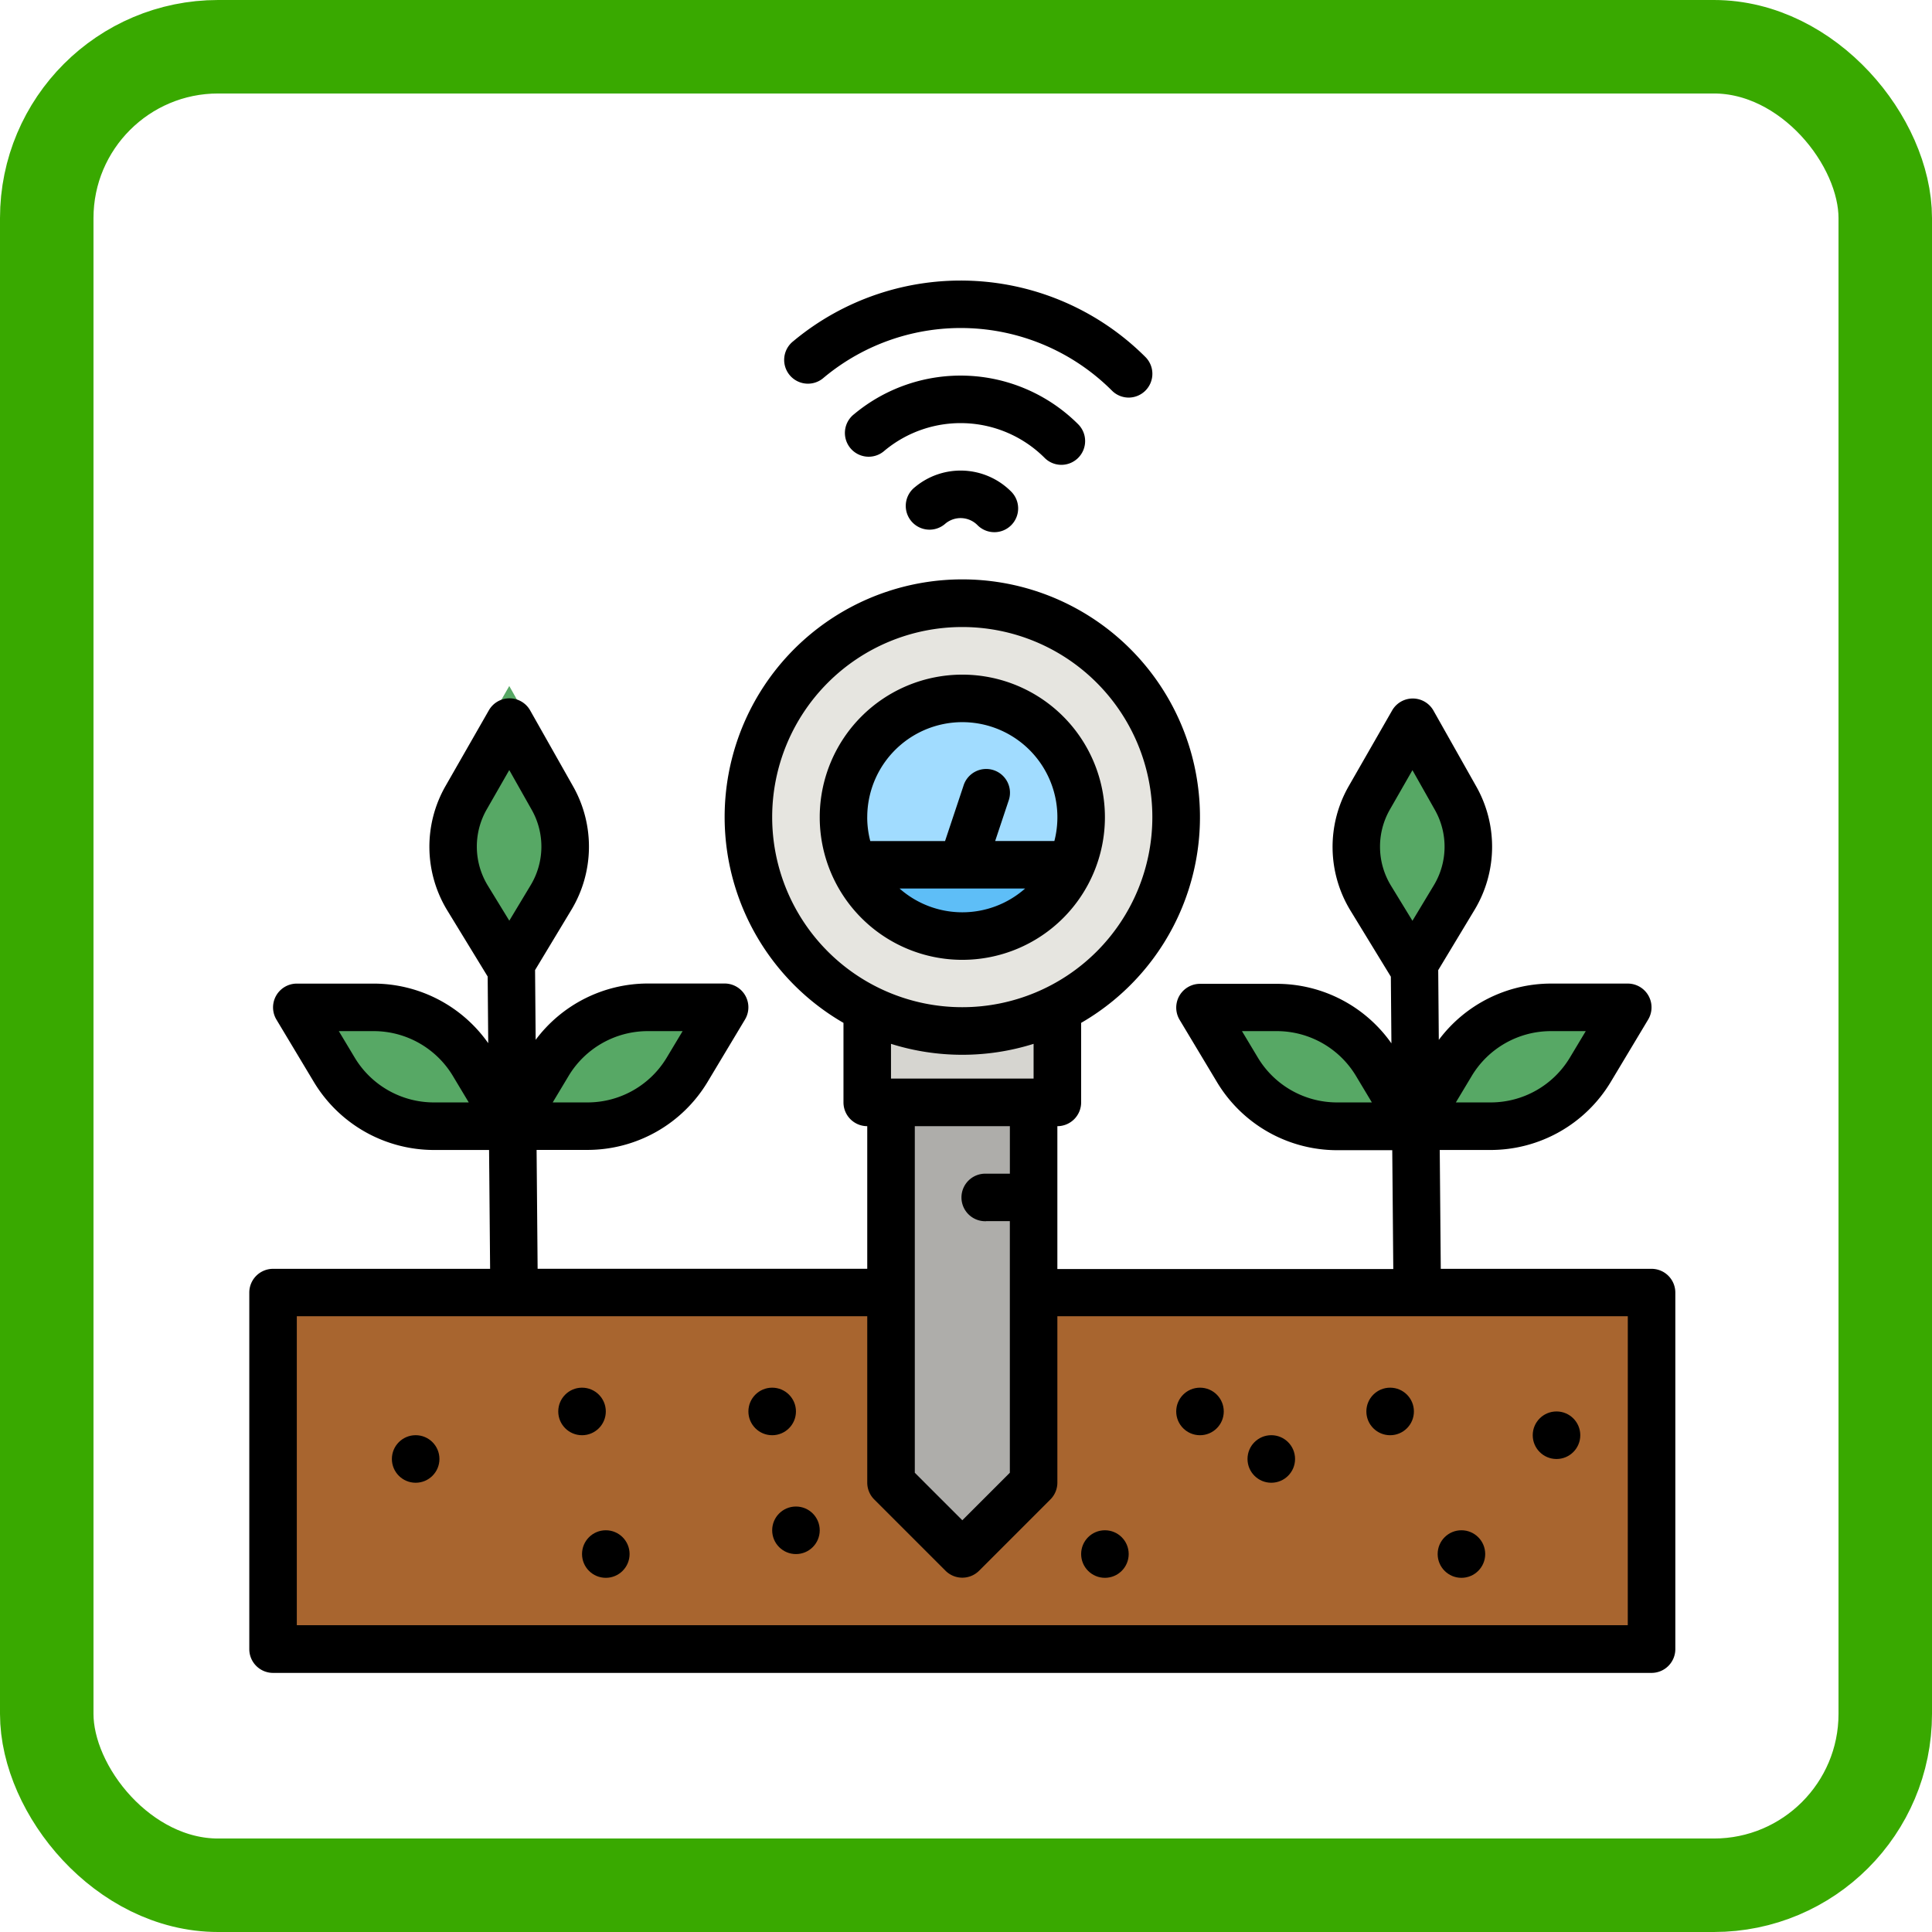 <svg xmlns="http://www.w3.org/2000/svg" width="62" height="62" viewBox="0 0 62 62">
  <g id="Grupo_984244" data-name="Grupo 984244" transform="translate(-650 -5690)">
    <g id="Grupo_984091" data-name="Grupo 984091" transform="translate(406 -4733)">
      <g id="Rectángulo_340676" data-name="Rectángulo 340676" transform="translate(244 10423)" fill="none" stroke="#39a900" stroke-width="3">
        <rect width="62" height="62" rx="7" stroke="none"/>
        <rect x="1.5" y="1.5" width="59" height="59" rx="5.5" fill="none"/>
      </g>
    </g>
    <g id="soil-analysis" transform="translate(642 5679.685)">
      <path id="Trazado_728483" data-name="Trazado 728483" d="M24,360H68.238v11.441H24Z" transform="translate(-7.237 -308.204)" fill="#a8652f"/>
      <path id="Trazado_728484" data-name="Trazado 728484" d="M236.576,308.2l-2.288,2.288L232,308.2V296h4.576Z" transform="translate(-195.407 -250.306)" fill="#aeadaa"/>
      <circle id="Elipse_5895" data-name="Elipse 5895" cx="6.864" cy="6.864" r="6.864" transform="translate(32.017 29.677)" fill="#e6e5e0"/>
      <path id="Trazado_728485" data-name="Trazado 728485" d="M223.626,163.816a3.814,3.814,0,1,0-7.309,1.525h6.991A3.8,3.8,0,0,0,223.626,163.816Z" transform="translate(-180.931 -127.274)" fill="#a1dcff"/>
      <path id="Trazado_728486" data-name="Trazado 728486" d="M224,264h6.1v3.051H224Z" transform="translate(-188.169 -221.357)" fill="#d6d5d0"/>
      <g id="Grupo_984243" data-name="Grupo 984243" transform="translate(17.525 32.33)">
        <path id="Trazado_728487" data-name="Trazado 728487" d="M32,264h2.474a3.714,3.714,0,0,1,3.184,1.8l1.207,2.011H36.391a3.714,3.714,0,0,1-3.184-1.8Z" transform="translate(-32 -253.687)" fill="#57a865"/>
        <path id="Trazado_728488" data-name="Trazado 728488" d="M110.864,264h-2.474a3.714,3.714,0,0,0-3.184,1.8L104,267.814h2.474a3.714,3.714,0,0,0,3.184-1.8Z" transform="translate(-97.136 -253.687)" fill="#57a865"/>
        <path id="Trazado_728489" data-name="Trazado 728489" d="M82.774,155.825l-1.679,2.93a3.822,3.822,0,0,0,.054,3.894l1.625,2.66,1.614-2.68a3.822,3.822,0,0,0,.053-3.853Z" transform="translate(-75.956 -155.825)" fill="#57a865"/>
        <path id="Trazado_728490" data-name="Trazado 728490" d="M336,264h2.474a3.714,3.714,0,0,1,3.184,1.8l1.207,2.011h-2.474a3.714,3.714,0,0,1-3.184-1.8Z" transform="translate(-307.017 -253.687)" fill="#57a865"/>
        <path id="Trazado_728491" data-name="Trazado 728491" d="M414.864,264h-2.474a3.714,3.714,0,0,0-3.184,1.8L408,267.814h2.474a3.714,3.714,0,0,0,3.184-1.8Z" transform="translate(-372.152 -253.687)" fill="#57a865"/>
        <path id="Trazado_728492" data-name="Trazado 728492" d="M387.775,160.388l-1.68,2.93a3.822,3.822,0,0,0,.054,3.894l1.625,2.66,1.614-2.68a3.822,3.822,0,0,0,.053-3.853Z" transform="translate(-351.878 -159.953)" fill="#57a865"/>
      </g>
      <path id="Trazado_728493" data-name="Trazado 728493" d="M219.338,216a3.814,3.814,0,0,0,6.991,0Z" transform="translate(-183.952 -177.933)" fill="#5ebef7"/>
      <path id="Trazado_728494" data-name="Trazado 728494" d="M61,142.078H54.236l-.033-3.814h1.643a4.5,4.5,0,0,0,3.839-2.174l1.206-2.011a.763.763,0,0,0-.654-1.155H57.764a4.5,4.5,0,0,0-3.591,1.807l-.019-2.238,1.167-1.936a3.931,3.931,0,0,0,.055-3.957L54,124.161a.763.763,0,0,0-1.326,0l-1.39,2.424a3.924,3.924,0,0,0,.056,4l1.294,2.118.018,2.139a4.5,4.5,0,0,0-3.667-1.91H46.509a.763.763,0,0,0-.654,1.155l1.206,2.01a4.5,4.5,0,0,0,3.839,2.174h1.779l.033,3.814H41.932V137.5a.763.763,0,0,0,.763-.763v-2.552a7.627,7.627,0,1,0-7.627,0v2.552a.763.763,0,0,0,.763.763v4.576H25.253l-.033-3.814h1.643a4.5,4.5,0,0,0,3.839-2.174l1.206-2.011a.763.763,0,0,0-.654-1.155H28.781a4.5,4.5,0,0,0-3.591,1.807l-.019-2.238,1.167-1.936a3.931,3.931,0,0,0,.055-3.957l-1.38-2.441a.763.763,0,0,0-.662-.387h0a.763.763,0,0,0-.662.383L22.3,126.58a3.924,3.924,0,0,0,.056,4l1.294,2.118.018,2.139A4.5,4.5,0,0,0,20,132.925H17.525a.763.763,0,0,0-.654,1.155l1.206,2.01a4.5,4.5,0,0,0,3.839,2.174h1.779l.033,3.814H16.763a.763.763,0,0,0-.763.763v11.441a.763.763,0,0,0,.763.763H61a.763.763,0,0,0,.763-.763V142.841a.763.763,0,0,0-.763-.763Zm-5.767-6.195a2.965,2.965,0,0,1,2.53-1.433h1.126l-.513.855a2.965,2.965,0,0,1-2.53,1.433H54.72Zm-4.334.855a2.965,2.965,0,0,1-2.53-1.433l-.513-.855h1.126a2.965,2.965,0,0,1,2.53,1.433l.513.855Zm-24.649-.855a2.965,2.965,0,0,1,2.53-1.433h1.126l-.513.855a2.965,2.965,0,0,1-2.53,1.433H25.737Zm-4.334.855a2.965,2.965,0,0,1-2.53-1.433l-.513-.855H20a2.965,2.965,0,0,1,2.53,1.433l.513.855Zm30.722-6.956a2.4,2.4,0,0,1-.034-2.445l.723-1.262.72,1.275a2.4,2.4,0,0,1-.033,2.419l-.687,1.14Zm-19.858-2.2a6.1,6.1,0,1,1,6.1,6.1,6.1,6.1,0,0,1-6.1-6.1Zm6.864,12.966h.763v8.074l-1.525,1.525-1.525-1.525V137.5h3.051v1.525h-.763a.763.763,0,1,0,0,1.525Zm-3.051-4.576v-1.114a7.631,7.631,0,0,0,4.576,0v1.114Zm-12.939-6.193a2.4,2.4,0,0,1-.034-2.445l.723-1.262.72,1.275a2.4,2.4,0,0,1-.033,2.419l-.686,1.14Zm36.583,23.735H17.525V143.6H35.831v5.339a.763.763,0,0,0,.223.539l2.288,2.288a.763.763,0,0,0,1.079,0l2.288-2.288a.763.763,0,0,0,.223-.539V143.6H60.238Z" transform="translate(0 -91.045)"/>
      <path id="Trazado_728495" data-name="Trazado 728495" d="M223.633,54.18a.763.763,0,0,0,.539-1.3,5.338,5.338,0,0,0-7.193-.326.763.763,0,1,0,.977,1.171,3.814,3.814,0,0,1,5.138.233A.76.76,0,0,0,223.633,54.18Z" transform="translate(-181.57 -28.948)"/>
      <path id="Trazado_728496" data-name="Trazado 728496" d="M207.117,23.074a.763.763,0,0,0,.539-1.3,8.389,8.389,0,0,0-11.3-.512.763.763,0,1,0,.977,1.171,6.863,6.863,0,0,1,9.248.419A.76.76,0,0,0,207.117,23.074Z" transform="translate(-162.896)"/>
      <path id="Trazado_728497" data-name="Trazado 728497" d="M237.464,83.844a.763.763,0,1,0,.977,1.171.762.762,0,0,1,1.027.047.763.763,0,1,0,1.079-1.079,2.288,2.288,0,0,0-3.083-.139Z" transform="translate(-200.102 -57.897)"/>
      <path id="Trazado_728498" data-name="Trazado 728498" d="M217.153,156.576a4.576,4.576,0,1,0-4.576,4.576A4.576,4.576,0,0,0,217.153,156.576Zm-7.627,0a3.051,3.051,0,1,1,6.005.763h-1.9l.428-1.284a.763.763,0,1,0-1.447-.482l-.589,1.767h-2.4A3.045,3.045,0,0,1,209.525,156.576Zm3.049,2.288h2.017a3.042,3.042,0,0,1-4.029,0Z" transform="translate(-173.695 -120.035)"/>
      <circle id="Elipse_5896" data-name="Elipse 5896" cx="0.763" cy="0.763" r="0.763" transform="translate(20.576 56.372)"/>
      <circle id="Elipse_5897" data-name="Elipse 5897" cx="0.763" cy="0.763" r="0.763" transform="translate(26.678 59.423)"/>
      <circle id="Elipse_5898" data-name="Elipse 5898" cx="0.763" cy="0.763" r="0.763" transform="translate(42.695 59.423)"/>
      <circle id="Elipse_5899" data-name="Elipse 5899" cx="0.763" cy="0.763" r="0.763" transform="translate(45.746 54.847)"/>
      <circle id="Elipse_5900" data-name="Elipse 5900" cx="0.763" cy="0.763" r="0.763" transform="translate(48.034 56.372)"/>
      <circle id="Elipse_5901" data-name="Elipse 5901" cx="0.763" cy="0.763" r="0.763" transform="translate(54.136 59.423)"/>
      <circle id="Elipse_5902" data-name="Elipse 5902" cx="0.763" cy="0.763" r="0.763" transform="translate(32.78 58.661)"/>
      <circle id="Elipse_5903" data-name="Elipse 5903" cx="0.763" cy="0.763" r="0.763" transform="translate(57.187 55.61)"/>
      <circle id="Elipse_5904" data-name="Elipse 5904" cx="0.763" cy="0.763" r="0.763" transform="translate(51.848 54.847)"/>
      <circle id="Elipse_5905" data-name="Elipse 5905" cx="0.763" cy="0.763" r="0.763" transform="translate(25.915 54.847)"/>
      <circle id="Elipse_5906" data-name="Elipse 5906" cx="0.763" cy="0.763" r="0.763" transform="translate(32.017 54.847)"/>
    </g>
  </g>
</svg>
